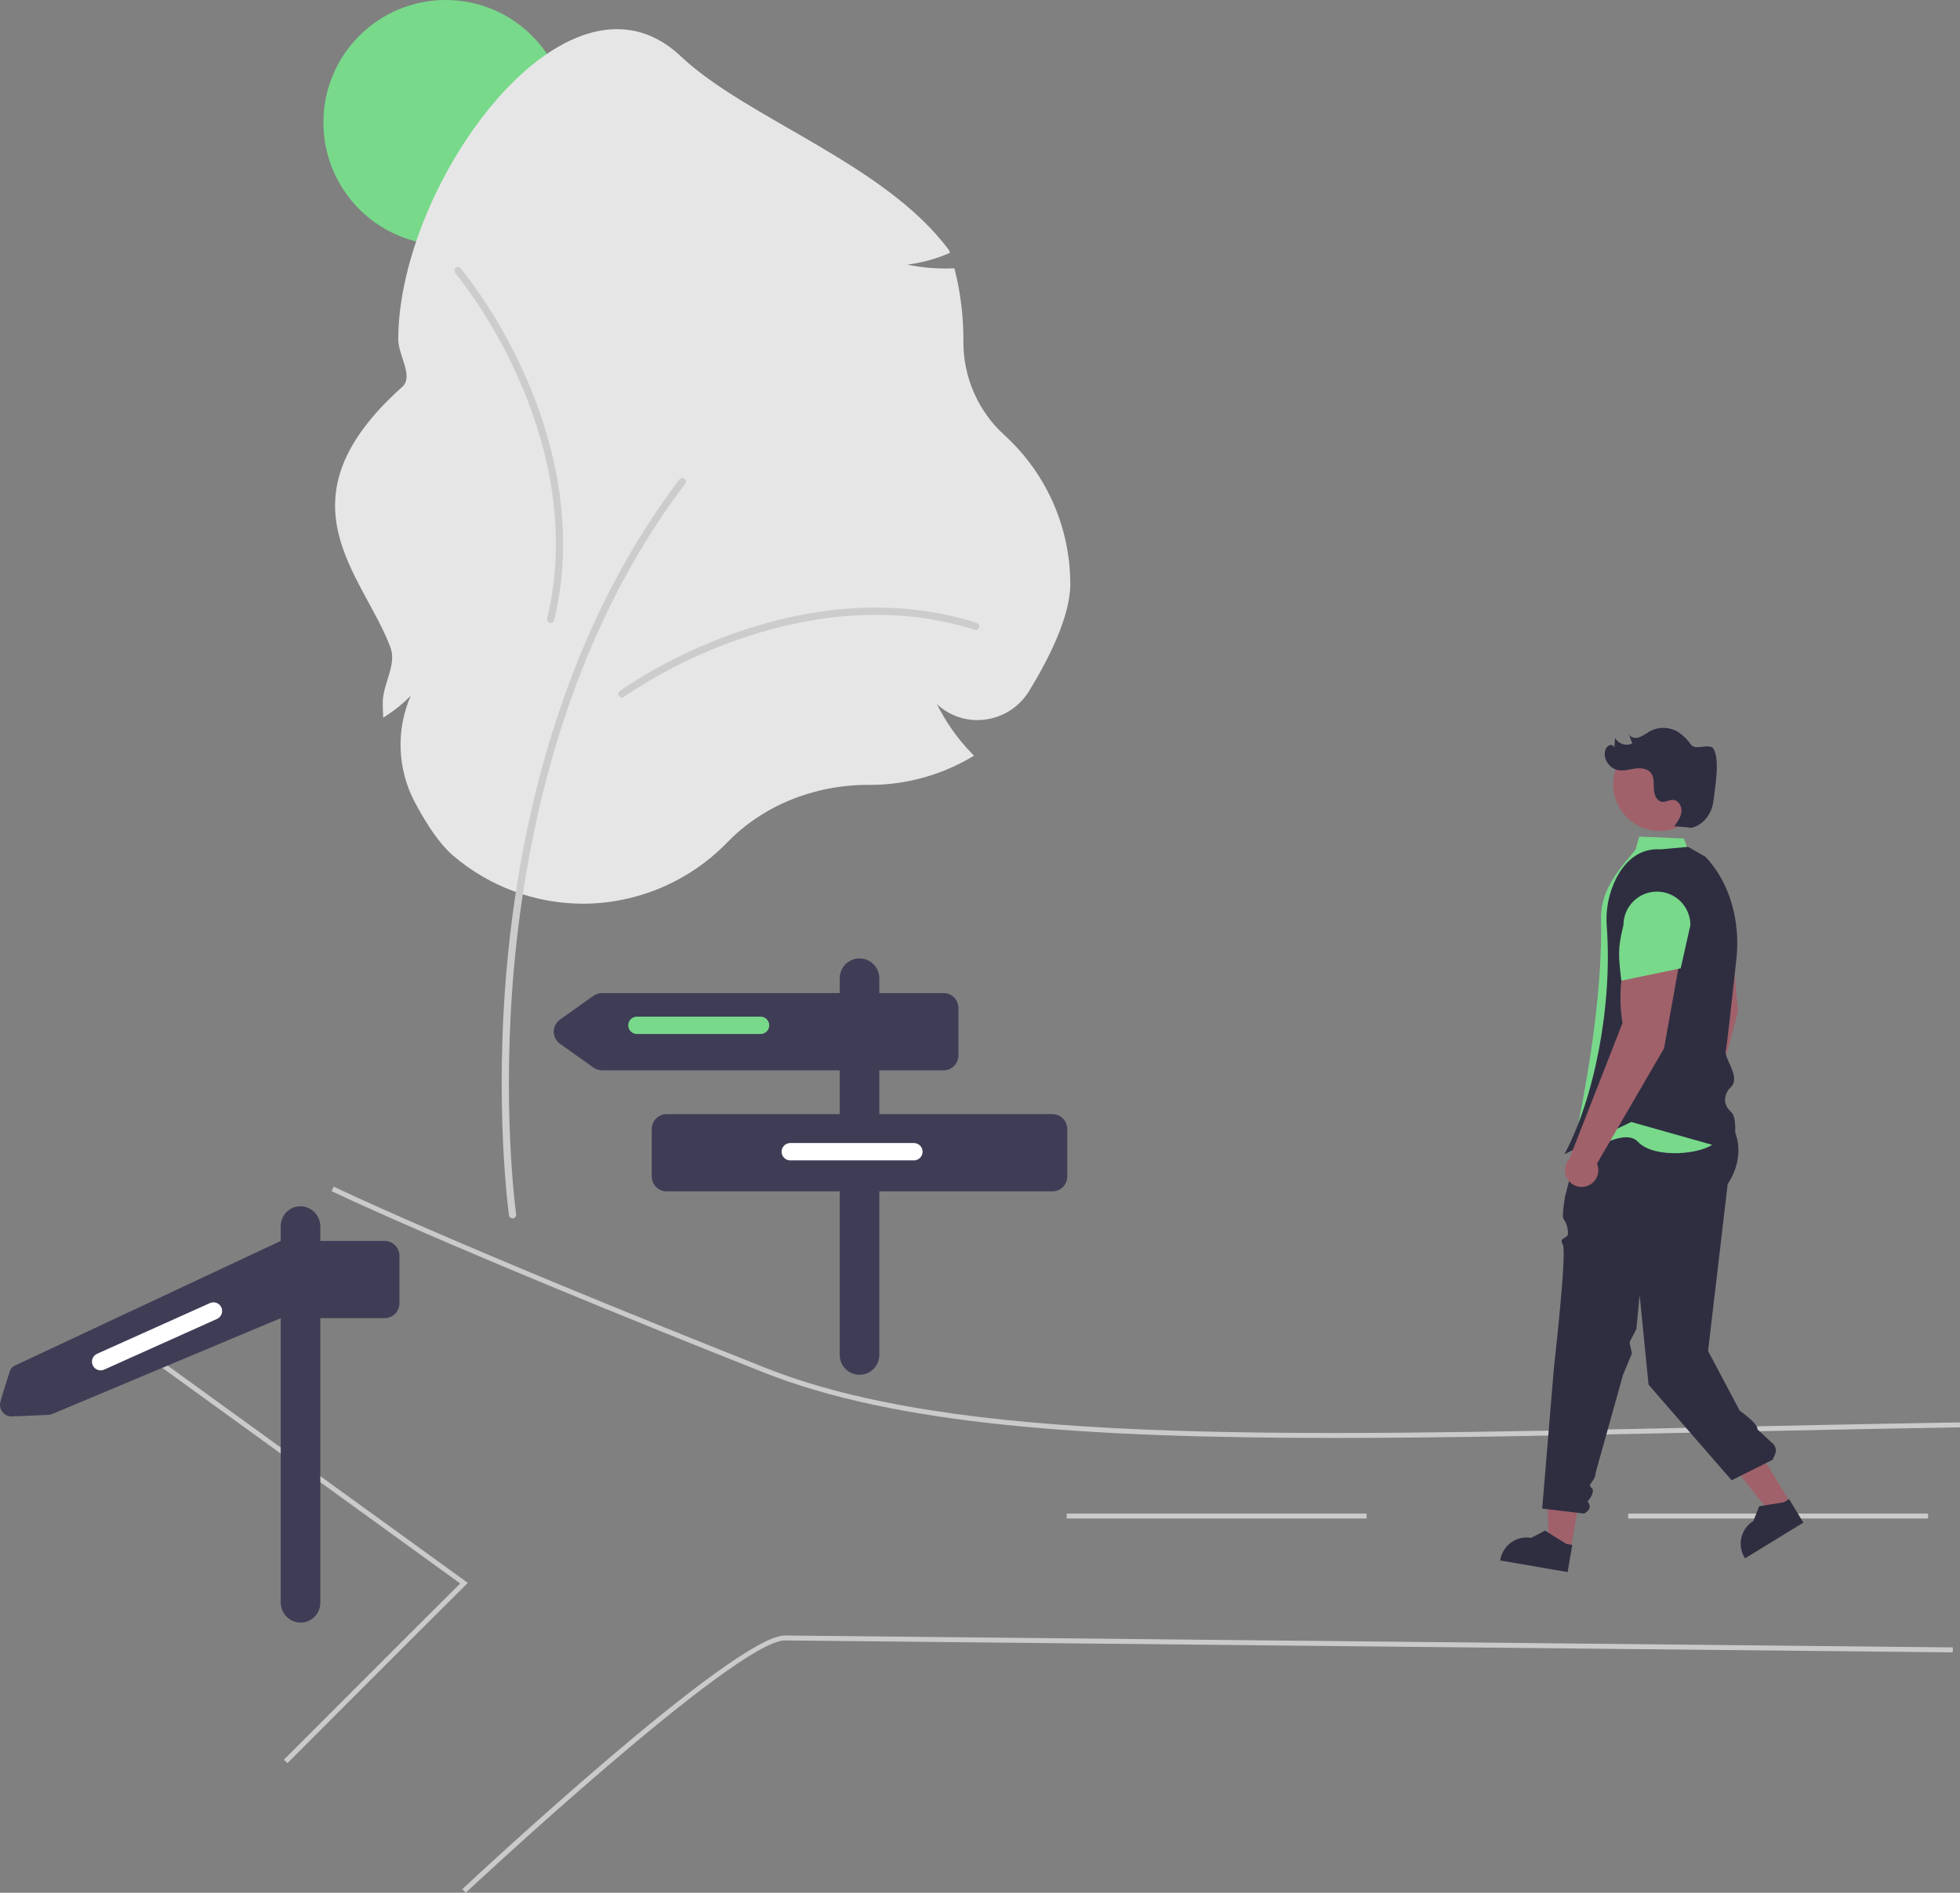 <svg width="293" height="283" viewBox="0 0 293 283" fill="none" xmlns="http://www.w3.org/2000/svg">
<rect x="0" y="0" width="293" height="283" fill="#808080" stroke="none"/>
<g clip-path="url(#clip0_7_31)">
<path d="M66.623 36.637C76.717 36.637 84.901 28.435 84.901 18.318C84.901 8.201 76.717 0 66.623 0C56.528 0 48.345 8.201 48.345 18.318C48.345 28.435 56.528 36.637 66.623 36.637Z" fill="#78D98A"/>
<path d="M87.191 135.12C80.048 135.12 73.14 132.563 67.712 127.911C65.901 126.357 63.971 123.656 61.977 119.884C60.704 117.454 59.991 114.769 59.891 112.026C59.79 109.283 60.305 106.553 61.396 104.036C60.344 105.109 59.18 106.065 57.925 106.889L57.291 107.312L57.254 106.55C57.23 106.054 57.218 105.56 57.218 105.081C57.218 102.258 59.347 99.395 58.365 96.786C54.225 85.791 41.094 74.865 60.125 57.849C61.886 56.275 59.534 53.128 59.534 50.746C59.534 27.407 84.837 -7.604 101.776 8.419C111.664 17.772 132.263 24.416 141.881 37.425L142.009 37.811L141.633 37.963C139.712 38.773 137.688 39.312 135.619 39.566C137.824 40.017 140.075 40.206 142.325 40.13L142.674 40.117L142.759 40.457C143.596 43.823 144.019 47.278 144.019 50.746L144.017 51.121C144.009 53.756 144.555 56.362 145.62 58.771C146.685 61.18 148.244 63.337 150.197 65.101C153.28 67.918 155.744 71.349 157.432 75.174C159.119 78.999 159.993 83.135 159.997 87.317C159.997 92.265 156.642 98.76 153.827 103.337C153.114 104.503 152.146 105.492 150.997 106.23C149.848 106.967 148.547 107.435 147.192 107.597C145.908 107.759 144.605 107.636 143.373 107.238C142.142 106.839 141.014 106.174 140.068 105.29C141.4 107.975 143.136 110.439 145.216 112.595L145.6 112.991L145.123 113.27C140.54 115.948 135.33 117.358 130.025 117.356L129.714 117.355C121.66 117.355 114.016 120.482 108.74 125.935C105.939 128.827 102.59 131.129 98.89 132.706C95.189 134.283 91.212 135.104 87.191 135.12V135.12Z" fill="#E6E6E6"/>
<path d="M76.621 182.174C76.492 182.174 76.366 182.127 76.268 182.042C76.171 181.957 76.106 181.839 76.088 181.71C76.065 181.549 73.822 165.336 75.837 143.788C77.697 123.887 83.672 95.224 101.57 71.683C101.613 71.626 101.666 71.579 101.727 71.543C101.789 71.508 101.856 71.484 101.926 71.475C101.997 71.466 102.068 71.47 102.136 71.488C102.205 71.506 102.269 71.538 102.325 71.581C102.382 71.624 102.429 71.677 102.464 71.739C102.5 71.8 102.523 71.868 102.533 71.938C102.542 72.008 102.538 72.08 102.52 72.148C102.502 72.217 102.47 72.281 102.427 72.338C84.684 95.675 78.757 124.128 76.91 143.888C74.907 165.311 77.133 181.398 77.156 181.558C77.166 181.635 77.161 181.713 77.139 181.787C77.117 181.861 77.079 181.93 77.029 181.988C76.978 182.047 76.915 182.094 76.845 182.126C76.775 182.158 76.698 182.174 76.621 182.174H76.621Z" fill="#CCCCCC"/>
<path d="M92.963 104.293C92.85 104.293 92.739 104.257 92.647 104.19C92.554 104.123 92.486 104.028 92.451 103.92C92.415 103.811 92.415 103.694 92.45 103.586C92.486 103.477 92.554 103.383 92.646 103.315C97.746 99.856 103.255 97.045 109.047 94.948C118.096 91.628 131.856 88.618 146.021 93.136C146.089 93.158 146.151 93.192 146.205 93.238C146.26 93.284 146.304 93.34 146.337 93.403C146.369 93.466 146.389 93.535 146.395 93.605C146.401 93.676 146.393 93.747 146.372 93.815C146.35 93.882 146.316 93.945 146.27 93.999C146.224 94.054 146.168 94.098 146.106 94.131C146.043 94.163 145.974 94.183 145.903 94.189C145.833 94.195 145.762 94.187 145.695 94.166C131.819 89.74 118.309 92.7 109.418 95.963C103.719 98.024 98.298 100.787 93.28 104.189C93.188 104.257 93.077 104.293 92.963 104.293V104.293Z" fill="#CCCCCC"/>
<path d="M67.923 40.489C67.915 40.375 67.943 40.261 68.003 40.164C68.063 40.068 68.152 39.992 68.258 39.949C68.363 39.906 68.479 39.898 68.59 39.925C68.701 39.952 68.8 40.014 68.873 40.101C72.683 44.95 75.877 50.255 78.381 55.893C82.337 64.699 86.324 78.237 82.847 92.722C82.831 92.791 82.801 92.857 82.759 92.914C82.717 92.972 82.665 93.02 82.605 93.057C82.544 93.094 82.477 93.119 82.407 93.13C82.337 93.141 82.266 93.138 82.197 93.122C82.128 93.105 82.063 93.075 82.006 93.033C81.949 92.992 81.9 92.939 81.863 92.879C81.826 92.818 81.802 92.751 81.79 92.681C81.779 92.611 81.782 92.539 81.799 92.47C85.204 78.281 81.285 64.989 77.398 56.337C74.937 50.789 71.796 45.569 68.049 40.798C67.975 40.711 67.931 40.602 67.923 40.489Z" fill="#CCCCCC"/>
<path d="M199.429 214.999C162.355 214.999 133.898 213.044 114.146 205.202C66.037 186.102 49.727 178.171 49.568 178.093L49.893 177.427C50.052 177.505 66.345 185.427 114.418 204.513C142.932 215.834 189.848 214.824 254.784 213.426C266.969 213.164 279.569 212.893 292.988 212.677L293 213.418C279.583 213.634 266.984 213.905 254.799 214.167C234.599 214.602 216.138 214.999 199.429 214.999Z" fill="#CACACA"/>
<path d="M42.967 263.625L42.444 263.101C60.407 245.098 67.329 238.216 68.795 236.759L15.866 198.442L16.299 197.841L69.936 236.671L69.625 236.979C69.566 237.038 63.435 243.112 42.967 263.625Z" fill="#CACACA"/>
<path d="M69.618 283L69.113 282.458C70.77 280.908 109.745 244.535 117.34 244.535H117.364L291.925 246.316L291.918 247.058L117.357 245.276H117.335C110.037 245.276 70.022 282.622 69.618 283Z" fill="#CACACA"/>
<path d="M288.224 226.305H243.39V227.046H288.224V226.305Z" fill="#CACACA"/>
<path d="M204.289 226.305H159.455V227.046H204.289V226.305Z" fill="#CACACA"/>
<path d="M157.33 166.584H131.447V160.031H141.061C141.649 160.031 142.213 159.797 142.629 159.38C143.045 158.963 143.279 158.397 143.279 157.807V150.708C143.279 150.118 143.045 149.553 142.629 149.136C142.213 148.719 141.649 148.485 141.061 148.485H131.447V146.261C131.447 145.475 131.135 144.721 130.58 144.165C130.026 143.609 129.273 143.297 128.489 143.297C127.704 143.297 126.952 143.609 126.397 144.165C125.842 144.721 125.531 145.475 125.531 146.261V148.485H90.001C89.541 148.485 89.093 148.627 88.718 148.893L83.717 152.443C83.427 152.649 83.191 152.921 83.028 153.236C82.865 153.552 82.78 153.902 82.78 154.258C82.78 154.613 82.865 154.963 83.028 155.279C83.191 155.595 83.427 155.867 83.717 156.072L88.718 159.622C89.093 159.888 89.541 160.031 90.001 160.031H125.531V166.584H99.648C99.059 166.584 98.495 166.818 98.079 167.235C97.663 167.652 97.429 168.218 97.429 168.808V175.907C97.429 176.497 97.663 177.062 98.079 177.479C98.495 177.896 99.059 178.131 99.648 178.131H125.531V202.588C125.531 203.375 125.842 204.129 126.397 204.685C126.952 205.241 127.704 205.553 128.489 205.553C129.273 205.553 130.026 205.241 130.58 204.685C131.135 204.129 131.447 203.375 131.447 202.588V178.131H157.33C157.918 178.131 158.483 177.896 158.899 177.479C159.315 177.062 159.548 176.497 159.548 175.907V168.808C159.548 168.516 159.491 168.227 159.38 167.957C159.268 167.687 159.105 167.442 158.899 167.235C158.693 167.029 158.448 166.865 158.179 166.753C157.91 166.642 157.621 166.584 157.33 166.584Z" fill="#3F3D56"/>
<path d="M113.699 154.599H95.211C94.867 154.599 94.538 154.462 94.296 154.219C94.053 153.976 93.916 153.646 93.916 153.302C93.916 152.958 94.053 152.628 94.296 152.385C94.538 152.142 94.867 152.005 95.211 152.005H113.699C114.042 152.005 114.371 152.142 114.614 152.385C114.856 152.628 114.993 152.958 114.993 153.302C114.993 153.646 114.856 153.976 114.614 154.219C114.371 154.462 114.042 154.599 113.699 154.599V154.599Z" fill="#78D98A"/>
<path d="M136.623 173.498H118.136C117.792 173.498 117.463 173.362 117.22 173.118C116.978 172.875 116.841 172.545 116.841 172.201C116.841 171.857 116.978 171.527 117.22 171.284C117.463 171.041 117.792 170.904 118.136 170.904H136.623C136.967 170.904 137.296 171.041 137.539 171.284C137.781 171.527 137.918 171.857 137.918 172.201C137.918 172.545 137.781 172.875 137.539 173.118C137.296 173.362 136.967 173.498 136.623 173.498V173.498Z" fill="white"/>
<path d="M47.882 203.642V197.088H57.495C58.084 197.088 58.648 196.854 59.064 196.437C59.48 196.02 59.714 195.455 59.714 194.865V187.765C59.714 187.176 59.48 186.61 59.064 186.193C58.648 185.776 58.084 185.542 57.495 185.542H47.882V183.42C47.892 182.655 47.612 181.914 47.1 181.347C46.588 180.78 45.881 180.427 45.121 180.36C44.716 180.333 44.311 180.39 43.93 180.526C43.548 180.663 43.199 180.876 42.903 181.154C42.607 181.431 42.371 181.766 42.21 182.139C42.049 182.511 41.966 182.913 41.966 183.319V185.542L2.177 204.2C2.014 204.276 1.868 204.385 1.749 204.519C1.63 204.654 1.54 204.811 1.484 204.982C1.17 205.939 0.512 207.981 0.064 209.591C-0.008 209.853 -0.017 210.127 0.036 210.393C0.089 210.659 0.204 210.908 0.372 211.121C0.539 211.334 0.754 211.505 0.999 211.62C1.244 211.734 1.513 211.789 1.783 211.781C4.348 211.702 6.035 211.582 7.206 211.549C7.431 211.543 7.654 211.492 7.86 211.399L41.966 197.088V215.188V239.544C41.956 240.309 42.235 241.05 42.747 241.617C43.259 242.185 43.966 242.537 44.727 242.604C45.131 242.631 45.536 242.575 45.918 242.438C46.299 242.302 46.649 242.088 46.944 241.811C47.24 241.534 47.476 241.198 47.637 240.826C47.799 240.453 47.882 240.052 47.882 239.646V203.642H47.882Z" fill="#3F3D56"/>
<path d="M32.442 197.203L15.572 204.782C15.259 204.923 14.903 204.933 14.582 204.811C14.261 204.688 14.002 204.443 13.862 204.129C13.721 203.815 13.711 203.459 13.833 203.137C13.955 202.816 14.2 202.556 14.513 202.415L31.384 194.836C31.697 194.695 32.053 194.685 32.374 194.807C32.694 194.93 32.953 195.175 33.094 195.489C33.234 195.803 33.245 196.16 33.122 196.481C33 196.803 32.755 197.062 32.442 197.203V197.203Z" fill="white"/>
<path d="M258.529 136.825L250.819 137.609C250.47 141.579 251.16 145.572 252.823 149.192L250.509 170.786L250.544 170.786C250.316 171.18 250.199 171.629 250.207 172.085C250.215 172.541 250.347 172.986 250.588 173.372C250.829 173.759 251.171 174.072 251.577 174.278C251.983 174.484 252.437 174.576 252.89 174.542C253.344 174.509 253.78 174.353 254.151 174.09C254.523 173.827 254.816 173.468 254.999 173.05C255.182 172.633 255.248 172.174 255.19 171.721C255.131 171.269 254.951 170.842 254.669 170.485L259.81 151.217L258.529 136.825Z" fill="#A0616A"/>
<path d="M234.816 231.613L231.54 231.047L231.219 221.137L236.993 218.949L234.816 231.613Z" fill="#A0616A"/>
<path d="M234.343 235.058L224.268 233.318L224.29 233.191C224.47 232.149 225.054 231.22 225.916 230.61C226.778 230 227.847 229.758 228.887 229.938L228.887 229.938L230.968 228.856L234.161 230.848L235.04 231L234.343 235.058Z" fill="#2F2E41"/>
<path d="M267.682 224.752L264.845 226.488L256.812 216.347L260.999 213.785L267.682 224.752Z" fill="#A0616A"/>
<path d="M269.589 227.657L260.865 232.996L260.798 232.886C260.248 231.983 260.078 230.899 260.326 229.871C260.574 228.843 261.219 227.956 262.12 227.404L262.12 227.404L262.975 225.217L266.687 224.609L267.448 224.143L269.589 227.657Z" fill="#2F2E41"/>
<path d="M235.936 171.343L233.971 178.829C233.971 178.829 233.434 181.932 233.712 182.211C234.186 182.883 234.425 183.694 234.393 184.516C234.268 185.276 232.996 184.966 233.632 186.096C234.268 187.226 232.302 204.421 232.302 204.421L230.542 225.564L236.828 226.305C237.73 225.776 237.862 225.173 237.33 224.508C237.33 224.508 238.619 223.018 237.908 222.438C237.197 221.858 238.482 221.616 238.551 220.136L242.609 205.617L243.952 202.371L243.601 200.678L244.621 198.734L245.111 193.635L246.441 207.035L258.864 221.333L264.981 218.268L265.34 217.484C265.488 217.162 265.513 216.797 265.411 216.457C265.309 216.118 265.086 215.827 264.786 215.64V215.64L262.711 213.706C262.888 212.909 260.065 210.911 260.065 210.911L255.339 201.994L258.273 177.019C258.273 177.019 262.711 171.09 256.832 165.725C254.424 163.527 235.936 171.343 235.936 171.343Z" fill="#2F2E41"/>
<path d="M254.853 161.508C255.895 159.956 258.397 162.185 257.563 159.399C256.729 156.612 254.619 156.095 256.508 153.428L259.231 140.135C259.395 136.962 258.32 133.851 256.234 131.458L252.314 126.962L251.724 125.367L245.052 125.088L244.496 127.039C242.502 129.526 239.24 132.721 239.337 137.419C239.525 146.46 238.118 158.49 234.653 174.141C234.653 174.141 242.403 168.076 244.839 170.704C247.276 173.331 254.616 172.617 256.451 170.786C257.627 169.52 258.484 167.992 258.953 166.328C258.953 166.328 253.811 163.061 254.853 161.508Z" fill="#78D98A"/>
<path d="M259.066 172.053L243.853 167.754L233.87 172.572C238.34 164.236 241.059 150.357 240.2 138.567C239.994 136.061 240.485 133.548 241.619 131.305C242.991 128.658 245.138 126.787 248.29 126.991L252.357 126.621L254.946 128.103C258.691 132.035 260.164 137.902 259.581 143.307C258.938 149.272 258.137 156.519 257.976 157.166C257.881 157.547 258.181 158.214 258.498 158.921C259.033 160.114 259.699 161.598 258.774 162.525C258.494 162.774 258.268 163.078 258.112 163.418C257.956 163.759 257.872 164.128 257.866 164.503C257.89 164.836 257.982 165.161 258.136 165.457C258.291 165.753 258.506 166.014 258.766 166.222C259.948 167.246 259.126 171.736 259.09 171.926L259.066 172.053Z" fill="#2F2E41"/>
<path d="M251.305 142.529L243.662 141.25C242.281 144.987 241.897 149.021 242.55 152.953L234.642 173.173L234.675 173.182C234.352 173.502 234.122 173.905 234.009 174.347C233.897 174.788 233.907 175.252 234.038 175.689C234.17 176.125 234.417 176.517 234.754 176.823C235.091 177.129 235.505 177.338 235.952 177.425C236.398 177.513 236.86 177.477 237.287 177.322C237.715 177.166 238.092 176.897 238.378 176.543C238.664 176.188 238.848 175.763 238.911 175.311C238.974 174.86 238.913 174.4 238.734 173.98L248.758 156.751L251.305 142.529Z" fill="#A0616A"/>
<path d="M242.374 146.632L251.248 144.779L252.698 138.324C252.696 136.995 252.169 135.72 251.23 134.78C250.292 133.841 249.02 133.313 247.693 133.313C246.367 133.313 245.094 133.841 244.156 134.78C243.217 135.72 242.69 136.995 242.689 138.324C241.794 141.916 241.95 142.957 242.374 146.632Z" fill="#78D98A"/>
<path d="M248.11 124.253C251.949 124.253 255.061 121.134 255.061 117.286C255.061 113.439 251.949 110.32 248.11 110.32C244.271 110.32 241.159 113.439 241.159 117.286C241.159 121.134 244.271 124.253 248.11 124.253Z" fill="#A0616A"/>
<path d="M256.173 111.992C255.632 111.022 253.48 112.263 252.813 111.375C252.285 110.602 251.612 109.938 250.832 109.421C250.186 109.044 249.453 108.842 248.705 108.833C247.957 108.825 247.22 109.011 246.565 109.373C246.085 109.716 245.572 110.009 245.032 110.246C244.471 110.426 243.738 110.29 243.494 109.752C243.666 110.222 243.837 110.692 244.009 111.163C243.554 111.374 243.037 111.406 242.559 111.253C242.082 111.101 241.679 110.774 241.43 110.338C241.4 110.825 241.37 111.312 241.339 111.799C241.299 111.666 241.213 111.551 241.096 111.476C240.979 111.401 240.839 111.371 240.701 111.391C240.529 111.443 240.372 111.539 240.248 111.67C240.123 111.801 240.034 111.961 239.99 112.137C239.551 113.431 240.601 114.941 241.947 115.158C242.78 115.292 243.618 115.024 244.454 114.911C245.289 114.797 246.257 114.892 246.785 115.551C247.304 116.199 247.203 117.121 247.233 117.951C247.263 118.781 247.625 119.776 248.446 119.887C249.01 119.963 249.548 119.569 250.115 119.603C250.925 119.651 251.445 120.584 251.357 121.392C251.27 122.201 250.763 122.893 250.274 123.541C251.083 123.606 251.892 123.67 252.701 123.734L252.387 123.821C254.366 123.724 255.894 121.799 256.13 119.827C256.366 117.856 257.14 113.726 256.173 111.992Z" fill="#2F2E41"/>
</g>
<defs>
<clipPath id="clip0_7_31">
<rect width="293" height="283" fill="white"/>
</clipPath>
</defs>
</svg>
